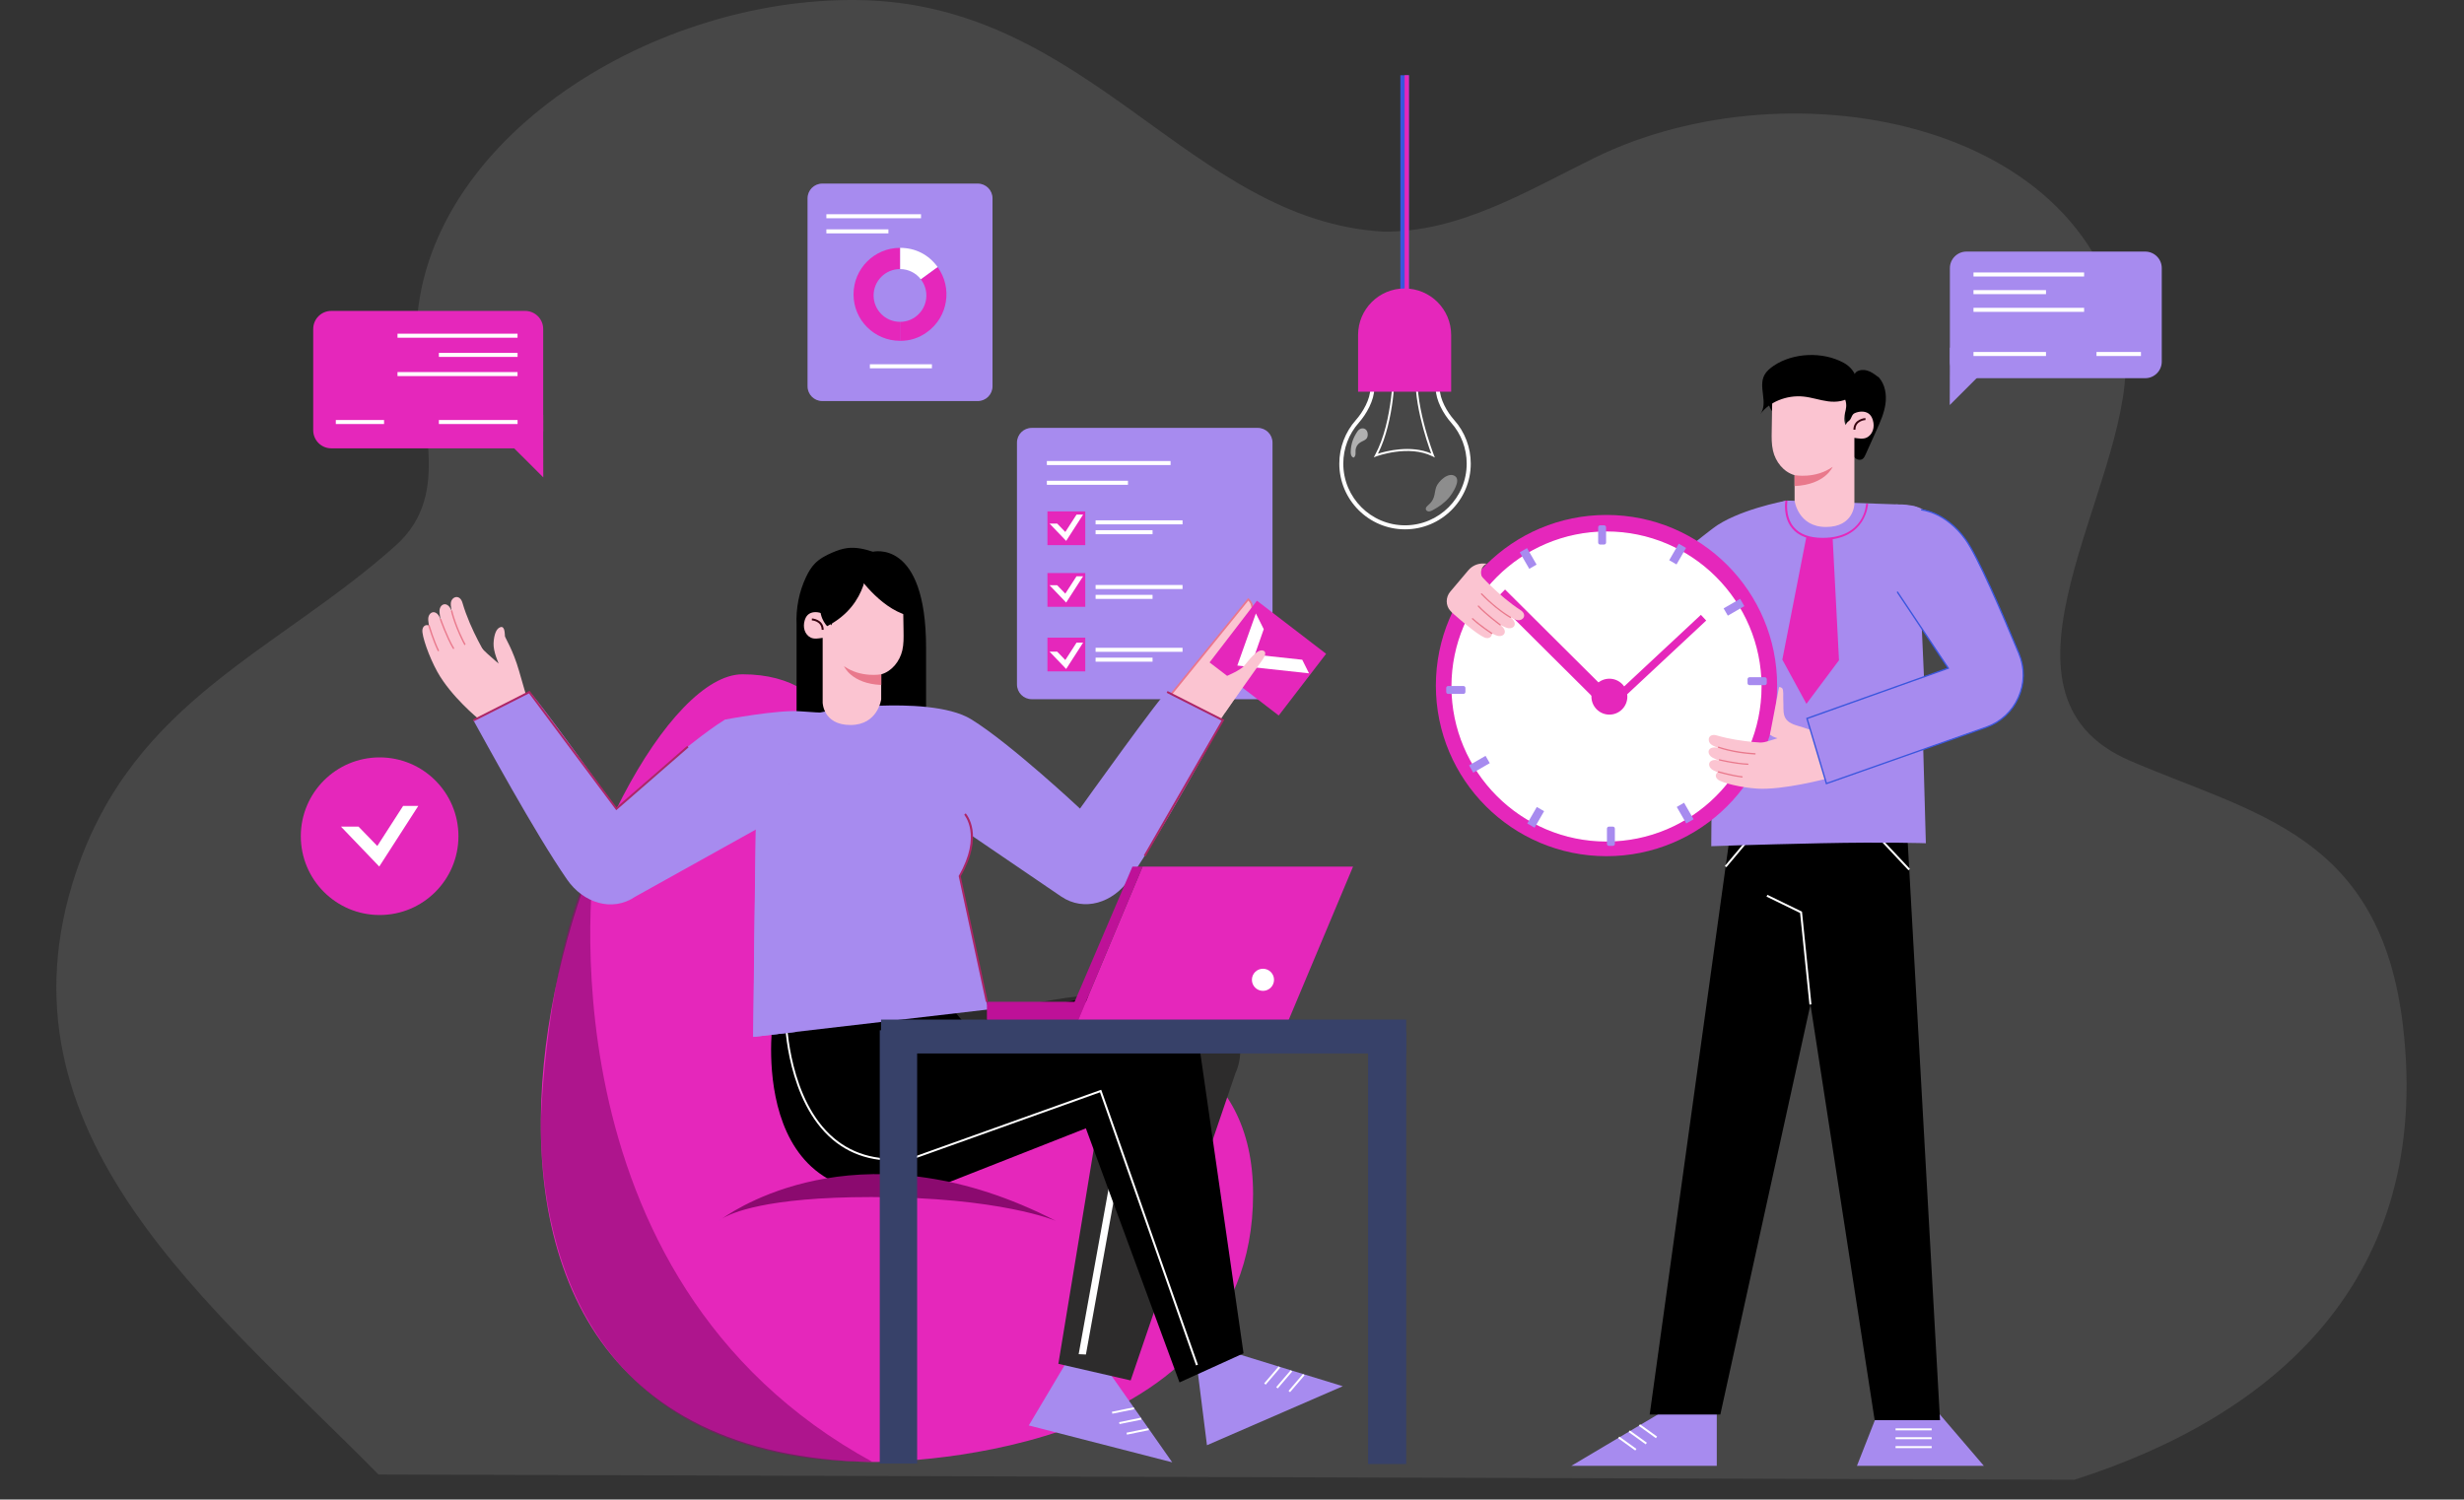 <svg width="557" height="339" viewBox="0 0 557 339" fill="none" xmlns="http://www.w3.org/2000/svg">
<rect x="0" y="0" width="557" height="339" fill="#333333" stroke="none"/>
<g clip-path="url(#clip0_1600_3698)">
<path opacity="0.2" d="M85.562 333.34C48.242 295.41 -2.768 256.24 17.232 197.07C30.392 158.15 62.642 147.31 89.462 123.31C102.692 111.47 94.372 94.23 94.122 77.12C93.562 33.3 145.942 -0.7 194.102 0.01C246.262 0.78 268.842 49.73 312.602 52.36C329.782 52.61 345.172 43.19 360.372 35.72C405.412 13.56 476.892 27.69 480.502 81.27C481.432 110.21 446.152 156.76 481.502 171.98C509.672 184.11 538.132 188.58 543.212 231.96C549.862 288.74 514.722 319.9 468.952 334.52L85.562 333.34Z" fill="#999999"/>
<g clip-path="url(#clip1_1600_3698)">
<path d="M284.317 96.73H233.232C231.384 96.73 229.891 98.223 229.891 100.071V154.727C229.891 156.574 231.384 158.068 233.232 158.068H284.317C286.165 158.068 287.658 156.574 287.658 154.727V100.071C287.658 98.223 286.165 96.73 284.317 96.73Z" fill="#A78BEF"/>
<path d="M254.982 108.687H236.648V109.597H254.982V108.687Z" fill="white"/>
<path d="M264.613 104.226H236.648V105.135H264.613V104.226Z" fill="white"/>
<path d="M184.531 236.562C184.531 236.581 184.541 236.562 184.56 236.524C184.541 236.543 184.531 236.553 184.531 236.562Z" fill="#6174FF"/>
<path d="M184.561 236.524C184.542 236.562 184.532 236.581 184.532 236.562C184.532 236.553 184.542 236.543 184.561 236.524C185.595 234.408 213.1 152.438 167.836 152.438C135.017 152.438 71.075 328.221 197.256 330.509C197.256 330.509 283.265 331.495 283.265 269.955C283.275 209.009 186.437 235.069 184.561 236.524Z" fill="#E527BB"/>
<g opacity="0.61">
<path d="M134.38 194.094C123.313 216.295 122.25 253.824 122.25 253.824C122.25 283.914 134.246 330.509 197.26 330.509C120.689 288.739 134.38 194.094 134.38 194.094Z" fill="#8B0A6F"/>
</g>
<path d="M180.079 172.256V171.346C179.456 171.643 178.853 171.959 178.25 172.275C178.863 172.266 179.466 172.266 180.079 172.256Z" fill="#0D0062"/>
<path d="M201.502 127.183C201.473 127.145 201.435 127.116 201.406 127.087C201.406 127.154 201.425 127.193 201.502 127.183Z" fill="#0D0062"/>
<path d="M201.419 126.523C201.505 126.657 201.4 126.934 201.409 127.087C201.438 127.126 201.476 127.154 201.505 127.183C201.428 127.193 201.409 127.154 201.409 127.087C200.423 125.986 198.901 125.259 197.503 124.79C195.569 124.139 193.52 123.641 191.491 123.909C190.342 124.062 189.231 124.455 188.159 124.914C186.714 125.527 185.297 126.283 184.196 127.403C183.344 128.284 182.721 129.366 182.195 130.477C180.625 133.808 179.907 137.523 180.069 141.199V171.337C182.157 170.332 184.349 169.537 186.627 169.729C187.681 169.815 188.724 170.121 189.777 170.006C191.462 169.824 192.831 168.628 194.028 167.421C196.182 165.248 198.145 162.883 199.897 160.375C203.266 155.512 205.832 149.988 206.617 144.119C207.402 138.25 206.292 132.027 202.912 127.164C202.548 126.685 201.907 126.159 201.419 126.523Z" fill="black"/>
<path d="M197.274 124.742L192.133 168.178L209.346 171.337C209.346 171.337 209.346 171.337 209.346 146.484C209.346 121.631 197.274 124.742 197.274 124.742Z" fill="black"/>
<path d="M241.897 306.555L232.562 322.247L264.988 330.585L250.781 310.318L241.897 306.555Z" fill="#A78BEF"/>
<path d="M257.928 320.492L252.984 321.501L253.074 321.942L258.018 320.933L257.928 320.492Z" fill="white"/>
<path d="M259.6 322.877L254.656 323.887L254.746 324.328L259.69 323.318L259.6 322.877Z" fill="white"/>
<path d="M266.208 225.581C246.4 222.039 224.601 229.191 224.601 229.191L211.208 201.446L191.984 202.959C191.984 202.959 167.839 245.025 213.821 251.248L248.574 251.717L239.249 308.317L255.591 312.07L279.276 242.622C279.286 242.622 286.007 229.124 266.208 225.581Z" fill="#2D2C2C"/>
<path d="M198.097 221.024C195.703 214.524 196.862 207.219 198.25 202.241C199.762 196.822 201.869 192.897 201.888 192.859L201.486 192.638C201.467 192.677 199.341 196.64 197.809 202.097C196.402 207.152 195.234 214.553 197.666 221.168C199.82 227.017 204.406 231.326 211.347 234.006L255.481 241.742L243.84 306.134L245.477 306.211L257.195 241.368L211.461 233.566C204.702 230.971 200.203 226.749 198.097 221.024Z" fill="white"/>
<path d="M256.303 318.143L251.359 319.153L251.449 319.594L256.393 318.584L256.303 318.143Z" fill="white"/>
<path d="M270.562 308.604L272.841 326.718L303.544 313.381L279.887 306.105L270.562 308.604Z" fill="#A78BEF"/>
<path d="M289.054 308.903L285.773 312.736L286.115 313.029L289.396 309.196L289.054 308.903Z" fill="white"/>
<path d="M291.773 309.76L288.492 313.593L288.834 313.886L292.115 310.053L291.773 309.76Z" fill="white"/>
<path d="M294.562 310.603L291.281 314.436L291.623 314.729L294.904 310.896L294.562 310.603Z" fill="white"/>
<path d="M251.89 224.212C232.216 228.434 218.248 231.593 218.248 231.593L203.246 219.186L174.63 231.373C174.63 231.373 168.206 279.443 213.126 267.801L245.466 255.078L266.633 312.52L281.109 305.943L270.195 230.11C270.195 230.11 271.564 220 251.89 224.212Z" fill="black"/>
<path d="M174.516 232.522L220.737 234.523L214.658 227.353L174.516 232.522Z" fill="black"/>
<path d="M248.914 246.366L206.34 261.598C199.17 262.67 193.167 261.224 188.514 257.289C178.376 248.74 177.887 231.115 177.887 230.933L177.438 230.943C177.438 231.125 177.926 248.951 188.227 257.634C192.985 261.655 199.112 263.139 206.465 262.028L248.656 246.94L270.369 308.671L270.8 308.518L249.01 246.567L248.914 246.366Z" fill="white"/>
<path d="M163.141 275.546C165.199 274.244 173.069 270.616 196.974 270.616C226.126 270.616 238.696 276.006 238.696 276.006C196.323 254.197 167.65 272.358 163.141 275.546Z" fill="#8B0A6F"/>
<path d="M163.138 275.546C162.688 275.834 162.516 276.006 162.516 276.006C162.516 276.006 162.726 275.843 163.138 275.546Z" fill="#3952D1"/>
<path d="M279.3 143.411C279.3 143.411 280.918 141.257 282.392 139.102C283.866 136.948 282.028 135.493 282.028 135.493L264.633 156.957L275.968 162.567L283.79 150.935C284.623 149.586 283.656 147.623 282.516 146.522L279.3 143.411Z" fill="#FBC4D1"/>
<path d="M279.711 143.392C280.094 142.875 281.454 141.036 282.698 139.217C284.268 136.929 282.315 135.35 282.296 135.331L282.143 135.206L264.633 156.756L264.949 157.015L282.191 135.78C282.574 136.173 283.474 137.351 282.363 138.978C280.908 141.103 279.29 143.257 279.281 143.277L279.175 143.42L282.526 146.666C283.684 147.786 284.517 149.624 283.771 150.821L284.115 151.031C284.967 149.653 284.077 147.594 282.813 146.359L279.711 143.392Z" fill="#EA758D"/>
<path d="M284.138 135.8L273.43 149.75L289.065 161.753L299.774 147.803L284.138 135.8Z" fill="#E527BB"/>
<path d="M283.667 147.987L294.38 149.145L295.911 152.218L279.703 150.457L283.896 138.681L285.677 142.233L283.667 147.987Z" fill="white"/>
<path d="M285.763 147.192C284.384 146.235 282.029 149.662 281.177 150.6C280.325 151.539 277.405 152.783 277.405 152.783L276.945 161.064L285.236 149.375C285.236 149.375 286.548 147.738 285.763 147.192Z" fill="#FBC4D1"/>
<path d="M180.95 160.806C175.942 160.394 163.889 162.673 163.889 162.673C154.89 168.254 139.342 182.835 139.342 182.835C139.342 182.835 120.425 156.364 119.649 156.459L107.031 162.864C109.329 166.971 120.856 188.263 128.208 198.861C131.827 204.079 138.347 206.281 143.603 202.71L174.123 185.717L185.42 161.084C185.411 161.074 184.109 161.064 180.95 160.806Z" fill="#A78BEF"/>
<path d="M244.136 182.797C244.136 182.797 228.588 168.216 219.589 162.634C214.477 159.466 204.645 159.341 199.025 159.533C188.886 159.887 178.824 161.916 173.425 165.248L172.86 176.555L170.993 178.058L170.543 208.521L170.266 234.399L223.438 228.205L216.928 198.057C216.928 198.057 218.967 194.314 219.446 191.643C219.618 190.666 219.656 189.738 219.599 188.857L239.866 202.662C245.113 206.233 251.642 204.031 255.261 198.813C262.604 188.215 274.14 166.923 276.438 162.816L263.819 156.412C263.054 156.325 244.136 182.797 244.136 182.797Z" fill="#A78BEF"/>
<path d="M195.168 165.124C185.192 165.124 181.822 161.964 181.822 161.964L175.839 163.573L174.125 165.621L174.623 171.883L179.668 179.139L182.713 183.85L188.754 186.731L198.059 184.903L206.369 180.087L213.846 174.104L215.56 170.504L216.833 162.912L209.299 160.806C209.289 160.806 205.134 165.124 195.168 165.124Z" fill="#A78BEF"/>
<path d="M101.93 136.23C101.7 137.638 103.165 142.635 105.089 146.235C107.014 149.834 110.269 148.733 110.269 148.733C110.269 148.733 106.353 142.52 104.544 136.278C103.96 134.287 102.15 134.823 101.93 136.23Z" fill="#FBC4D1"/>
<path d="M99.378 137.81C99.139 139.217 100.537 144.224 102.413 147.853C104.29 151.481 107.564 150.409 107.564 150.409C107.564 150.409 102.815 139.792 101.992 137.887C101.169 135.981 99.627 136.403 99.378 137.81Z" fill="#FBC4D1"/>
<path d="M96.831 139.61C96.592 141.017 97.99 146.024 99.866 149.653C101.743 153.281 105.017 152.209 105.017 152.209C105.017 152.209 100.268 141.592 99.445 139.686C98.631 137.781 97.08 138.202 96.831 139.61Z" fill="#FBC4D1"/>
<path d="M102.265 138.126C102.246 138.04 102.16 137.982 102.073 138.001C101.987 138.021 101.93 138.107 101.949 138.193C101.959 138.231 102.772 141.936 105.472 146.761C105.482 146.781 105.501 146.8 105.52 146.809C105.568 146.848 105.635 146.848 105.692 146.819C105.769 146.771 105.798 146.675 105.75 146.599C103.069 141.821 102.275 138.155 102.265 138.126Z" fill="#E9798C"/>
<path d="M99.751 139.974C99.723 139.887 99.627 139.849 99.55 139.878C99.464 139.907 99.426 140.002 99.455 140.079C99.464 140.117 100.881 144.138 102.375 146.646C102.384 146.666 102.403 146.685 102.413 146.694C102.461 146.733 102.537 146.733 102.585 146.704C102.662 146.656 102.691 146.56 102.643 146.484C101.168 144.004 99.761 140.021 99.751 139.974Z" fill="#E9798C"/>
<path d="M114.147 143.841C114.089 143.458 114.185 141.496 113.17 141.764C112.156 142.032 111.667 143.525 111.572 145.411C111.476 147.297 112.73 150.007 112.73 150.007C112.73 150.007 107.943 146.11 107.216 144.425L100.916 148.446C99.662 145.928 98.408 143.411 98.006 142.587C97.125 140.768 95.651 141.084 95.488 142.386C95.325 143.688 96.943 148.427 98.896 151.931C101.988 157.474 108.135 162.491 108.135 162.491L118.876 156.948C118.876 156.948 118.675 156.392 117.335 151.673C115.985 146.962 114.204 144.224 114.147 143.841Z" fill="#FBC4D1"/>
<path d="M97.127 141.391C97.099 141.304 97.012 141.256 96.926 141.285C96.84 141.314 96.792 141.4 96.821 141.486C96.83 141.515 97.807 144.827 98.946 147.135C98.956 147.154 98.975 147.183 98.994 147.192C99.042 147.23 99.109 147.23 99.157 147.211C99.233 147.173 99.272 147.077 99.233 147.001C98.113 144.713 97.137 141.419 97.127 141.391Z" fill="#E9798C"/>
<path d="M268.385 226.472H223.102V230.943H268.385V226.472Z" fill="#BE1198"/>
<path d="M243.586 230.943H291.157L305.863 195.913H258.291L243.586 230.943Z" fill="#E527BB"/>
<path d="M241.008 230.943H243.593L258.298 195.913H255.991L241.008 230.943Z" fill="#BE1198"/>
<path d="M317.877 230.493H199.164V238.152H317.877V230.493Z" fill="#374169"/>
<path d="M207.325 232.91H198.875V330.858H207.325V232.91Z" fill="#374169"/>
<path d="M317.882 233.312H309.266V330.963H317.882V233.312Z" fill="#374169"/>
<path d="M204.099 133.033C201.83 132.104 199.389 131.376 196.948 131.242C195.713 131.175 194.459 131.204 193.262 131.51C191.653 131.913 190.179 132.803 189.069 134.038C188.59 134.564 188.178 135.158 187.968 135.838C187.24 138.135 188.906 139.179 187.91 141.381C187.46 140.29 187.096 140.759 186.646 139.667C186.551 139.428 186.445 139.179 186.263 138.988C186.072 138.786 185.804 138.672 185.545 138.585C184.559 138.26 183.363 138.289 182.606 139.007C182.243 139.351 182.022 139.83 181.888 140.309C181.687 141.027 181.659 141.793 181.888 142.501C182.118 143.21 182.616 143.832 183.286 144.148C184.109 144.531 185.076 144.32 185.967 144.196V158.834C185.967 158.834 186.062 163.898 192.257 163.898C198.451 163.898 199.197 158.087 199.197 158.087V152.448C201.629 151.749 203.41 149.48 203.975 147.02C204.3 145.613 204.272 144.157 204.252 142.712C204.205 139.485 204.157 136.259 204.099 133.033Z" fill="#FBC4D1"/>
<path d="M190.797 150.6C190.797 150.6 192.396 154.554 199.222 154.851V152.429C199.212 152.438 194.617 153.31 190.797 150.6Z" fill="#E9798C"/>
<path d="M183.535 139.801L183.516 140.251C183.602 140.261 185.727 140.395 185.746 142.386H186.196C186.187 139.964 183.563 139.801 183.535 139.801Z" fill="#37020F"/>
<path d="M185.808 135.445C184.468 139.083 186.976 141.553 186.976 141.553C196.598 136.623 196.042 127.097 196.042 127.097C196.042 127.097 187.158 131.798 185.808 135.445Z" fill="black"/>
<path d="M193.641 129.701C193.641 129.701 198.657 137.35 205.158 139.131C211.658 140.902 205.818 125.68 193.641 129.701Z" fill="black"/>
<path d="M418.358 84.111C417.171 83.374 415.648 83.221 414.337 83.709C413.035 84.198 411.972 85.318 411.57 86.648C411.417 87.146 411.302 87.816 411.484 88.314C411.809 89.204 411.857 88.86 412.604 88.802C413.801 88.707 414.835 88.889 415.687 89.836C416.606 90.87 416.931 92.297 417.065 93.675C417.199 95.054 417.171 96.452 417.534 97.792C417.62 98.127 418.023 98.52 418.233 98.242C418.07 97.16 418.406 96.002 419.143 95.188C419.526 94.757 419.995 94.422 420.378 94.001C421.909 92.326 421.747 89.674 420.923 87.548C420.397 86.198 419.593 84.877 418.358 84.111Z" fill="black"/>
<path d="M420.228 83.776C418.4 84.322 419.319 86.562 419.52 87.979C419.721 89.386 419.922 90.794 419.951 92.22C419.979 93.656 419.826 95.083 419.491 96.481C419.06 98.29 418.333 100.109 418.62 101.947C418.716 102.55 418.926 103.163 419.386 103.565C419.845 103.967 420.583 104.101 421.071 103.737C421.368 103.517 421.53 103.173 421.684 102.837C422.526 100.971 423.359 99.104 424.201 97.246C425.063 95.332 425.934 93.379 426.221 91.301C426.509 89.224 426.145 86.955 424.766 85.366C423.445 84.37 422.038 83.231 420.228 83.776Z" fill="black"/>
<path d="M401.374 86.093C400.809 86.639 400.397 87.319 400.043 88.017C399.794 88.515 399.564 89.032 399.507 89.588C399.44 90.219 399.612 90.861 399.823 91.464C400.005 91.971 400.225 92.46 400.55 92.891C400.617 92.977 400.704 93.072 400.809 93.091C401.106 93.149 401.211 92.728 401.211 92.421C401.211 91.206 401.661 89.903 402.456 88.975C402.973 88.372 403.853 88.142 404.332 87.558C404.782 87.003 404.82 85.93 404.227 85.413C403.413 84.676 402.025 85.471 401.374 86.093Z" fill="black"/>
<path d="M424.369 319.681L419.773 331.38H448.466L438.442 319.681H424.369Z" fill="#A78BEF"/>
<path d="M436.666 322.907H428.5V323.357H436.666V322.907Z" fill="white"/>
<path d="M436.666 324.908H428.5V325.358H436.666V324.908Z" fill="white"/>
<path d="M436.666 326.919H428.5V327.369H436.666V326.919Z" fill="white"/>
<path d="M355.203 331.38H388.089V319.69H374.896L355.203 331.38Z" fill="#A78BEF"/>
<path d="M391.696 184.309L372.922 319.777H388.891L409.263 227.084L423.777 321.05H438.549L430.91 184.309H391.696Z" fill="black"/>
<path d="M399.529 202.289L399.328 202.691L406.92 206.396L409.036 227.113L409.486 227.065L407.351 206.099L399.529 202.289Z" fill="white"/>
<path d="M421.867 185.907L421.539 186.215L431.426 196.748L431.754 196.44L421.867 185.907Z" fill="white"/>
<path d="M398.783 185.194L389.914 195.762L390.259 196.051L399.128 185.484L398.783 185.194Z" fill="white"/>
<path d="M370.732 321.981L370.469 322.346L374.329 325.128L374.592 324.762L370.732 321.981Z" fill="white"/>
<path d="M368.427 323.373L368.164 323.738L372.024 326.519L372.287 326.154L368.427 323.373Z" fill="white"/>
<path d="M366.06 324.767L365.797 325.132L369.657 327.914L369.92 327.549L366.06 324.767Z" fill="white"/>
<path d="M400.104 115.149C396.447 115.637 392.618 117.198 389.305 119.534C381.934 124.742 375.653 132.564 371.489 137.733C369.134 140.663 367.276 142.98 366.539 143.095L366.587 143.391C367.429 143.248 369.143 141.132 371.718 137.915C375.864 132.755 382.135 124.962 389.468 119.773C392.742 117.466 396.524 115.924 400.133 115.436H400.171L400.133 115.13L400.104 115.149Z" fill="#00898F"/>
<path d="M428.59 114.02C428.255 121.056 421.736 127.107 414.019 126.743C407.059 126.417 404.79 119.285 403.996 113.167C403.105 113.282 392.584 115.35 387.242 119.419C375.217 128.572 349.77 150.878 347.664 151.232C347.387 151.28 354.385 162.941 359.191 158.776C367.903 151.232 388.333 143.401 388.333 143.401C386.888 165.803 386.84 191.298 386.84 191.298C386.84 191.298 396.969 190.934 411.693 190.628C426.427 190.322 435.349 190.628 435.349 190.628L433.243 114.556C433.234 114.565 431.271 114.192 428.59 114.02Z" fill="#A78BEF"/>
<path d="M434.172 138.624L432.908 139.83L430.477 166.837L432.296 163.621C434.373 163.037 435.35 162.577 435.35 162.577L434.354 140.261L434.172 138.624Z" fill="#A78BEF"/>
<path d="M401.734 170.887L405.114 168.235L401.734 165.813V170.887Z" fill="#FF993B"/>
<path d="M429.226 114.039L413.295 121.171L403.999 113.177C403.195 113.053 395.383 116.336 395.383 116.336L403.875 124.522L407.283 127.308L409.265 130.467L421.663 130.218L425.999 127.557L427.924 124.148L431.275 120.242L436.052 116.518C434.625 113.857 429.226 114.039 429.226 114.039Z" fill="#A78BEF"/>
<path d="M403.328 118.136L410.489 124.886L426.247 120.721L429.225 114.039L403.998 113.167L403.328 118.136Z" fill="#A78BEF"/>
<path d="M422.641 93.685C421.875 92.948 420.65 92.919 419.635 93.254C419.367 93.34 419.099 93.455 418.898 93.666C418.716 93.857 418.61 94.116 418.505 94.355C418.046 95.466 417.672 94.997 417.213 96.107C416.198 93.857 417.902 92.795 417.155 90.449C416.935 89.76 416.514 89.147 416.025 88.611C414.896 87.357 413.383 86.447 411.746 86.036C410.521 85.729 409.238 85.691 407.984 85.758C405.485 85.902 402.986 86.639 400.669 87.587C400.612 90.88 400.564 94.173 400.507 97.476C400.478 98.951 400.459 100.444 400.794 101.88C401.368 104.398 403.187 106.715 405.676 107.423V113.187C405.676 113.187 406.442 119.132 412.77 119.132C419.099 119.132 419.194 113.952 419.194 113.952V98.989C420.113 99.113 421.1 99.324 421.942 98.941C422.631 98.625 423.139 97.984 423.378 97.256C423.617 96.538 423.589 95.743 423.378 95.016C423.234 94.518 423.005 94.039 422.641 93.685Z" fill="#FBC4D1"/>
<path d="M405.672 107.414V109.884C412.642 109.577 414.279 105.537 414.279 105.537C410.363 108.313 405.672 107.414 405.672 107.414Z" fill="#E9798C"/>
<path d="M418.977 97.141H419.427C419.436 95.102 421.619 94.958 421.705 94.958L421.686 94.508C421.667 94.499 418.996 94.671 418.977 97.141Z" fill="#37020F"/>
<path d="M412.015 121.592C409.037 121.592 406.845 120.778 405.495 119.161C403.456 116.719 404.059 113.244 404.059 113.215L403.609 113.139C403.58 113.292 402.967 116.853 405.141 119.457C406.577 121.181 408.884 122.052 412.005 122.052C421.856 122.052 422.297 113.952 422.297 113.876L421.847 113.857C421.847 114.163 421.425 121.592 412.015 121.592Z" fill="#E527BB"/>
<path d="M408.354 121.295L402.906 149.116L408.354 159.111L415.716 149.26L414.28 121.669C414.28 121.659 410.814 122.033 408.354 121.295Z" fill="#E527BB"/>
<path d="M363.158 193.557C384.461 193.557 401.731 176.288 401.731 154.985C401.731 133.682 384.461 116.413 363.158 116.413C341.855 116.413 324.586 133.682 324.586 154.985C324.586 176.288 341.855 193.557 363.158 193.557Z" fill="#E527BB"/>
<path d="M363.16 190.082C382.427 190.082 398.046 174.463 398.046 155.196C398.046 135.929 382.427 120.309 363.16 120.309C343.893 120.309 328.273 135.929 328.273 155.196C328.273 174.463 343.893 190.082 363.16 190.082Z" fill="white"/>
<path d="M363.159 120.146C343.839 120.146 328.109 135.866 328.109 155.196C328.109 174.525 343.829 190.245 363.159 190.245C382.478 190.245 398.208 174.525 398.208 155.196C398.208 135.866 382.478 120.146 363.159 120.146ZM363.159 189.919C344.011 189.919 328.435 174.343 328.435 155.196C328.435 136.048 344.011 120.472 363.159 120.472C382.306 120.472 397.882 136.048 397.882 155.196C397.882 174.343 382.306 189.919 363.159 189.919Z" fill="white"/>
<path d="M345.197 123.907L343.547 124.859L345.701 128.59L347.351 127.637L345.197 123.907Z" fill="#A78BEF"/>
<path d="M332.054 137.094L331.102 138.744L334.832 140.898L335.785 139.249L332.054 137.094Z" fill="#A9D4CF"/>
<path d="M335.817 170.872L332.086 173.026L333.039 174.676L336.769 172.521L335.817 170.872Z" fill="#A78BEF"/>
<path d="M347.404 182.43L345.25 186.161L346.9 187.114L349.054 183.382L347.404 182.43Z" fill="#A78BEF"/>
<path d="M380.689 181.473L379.039 182.425L381.193 186.156L382.843 185.204L380.689 181.473Z" fill="#A78BEF"/>
<path d="M391.57 169.189L390.617 170.838L394.348 172.992L395.301 171.343L391.57 169.189Z" fill="#A9D4CF"/>
<path d="M362.614 118.758H361.723C361.474 118.758 361.273 118.959 361.273 119.208V122.655C361.273 122.904 361.474 123.105 361.723 123.105H362.614C362.863 123.105 363.064 122.904 363.064 122.655V119.208C363.064 118.959 362.863 118.758 362.614 118.758Z" fill="#A78BEF"/>
<path d="M330.818 155.081H327.372C327.123 155.081 326.922 155.282 326.922 155.531V156.421C326.922 156.67 327.123 156.871 327.372 156.871H330.818C331.067 156.871 331.268 156.67 331.268 156.421V155.531C331.268 155.282 331.067 155.081 330.818 155.081Z" fill="#A78BEF"/>
<path d="M364.598 186.875H363.708C363.459 186.875 363.258 187.076 363.258 187.325V190.771C363.258 191.02 363.459 191.221 363.708 191.221H364.598C364.847 191.221 365.048 191.02 365.048 190.771V187.325C365.048 187.066 364.847 186.875 364.598 186.875Z" fill="#A78BEF"/>
<path d="M398.936 153.099H395.489C395.24 153.099 395.039 153.3 395.039 153.549V154.439C395.039 154.688 395.24 154.889 395.489 154.889H398.936C399.184 154.889 399.386 154.688 399.386 154.439V153.549C399.386 153.3 399.184 153.099 398.936 153.099Z" fill="#A78BEF"/>
<path d="M393.364 135.376L389.633 137.531L390.585 139.18L394.316 137.026L393.364 135.376Z" fill="#A78BEF"/>
<path d="M379.49 122.915L377.336 126.646L378.986 127.599L381.14 123.868L379.49 122.915Z" fill="#A78BEF"/>
<path d="M340.227 133.268L337.938 135.569L363.11 160.613L365.399 158.313L340.227 133.268Z" fill="#E527BB"/>
<path d="M384.494 138.996L362.562 159.458L363.764 160.746L385.696 140.284L384.494 138.996Z" fill="#E527BB"/>
<path d="M366.681 160.363C368.266 158.778 368.266 156.208 366.681 154.623C365.096 153.038 362.526 153.038 360.941 154.623C359.355 156.208 359.355 158.778 360.941 160.363C362.526 161.949 365.096 161.949 366.681 160.363Z" fill="#E527BB"/>
<path d="M386.755 168.245C387.722 169.106 392.26 170.447 395.965 170.734C399.67 171.031 400.417 167.977 400.417 167.977C400.417 167.977 393.735 167.929 388.067 166.253C386.267 165.727 385.789 167.383 386.755 168.245Z" fill="#FBC4D1"/>
<path d="M386.718 170.983C387.675 171.863 392.203 173.242 395.899 173.587C399.594 173.922 400.389 170.887 400.389 170.887C400.389 170.887 389.925 169.317 388.058 169.02C386.201 168.704 385.76 170.102 386.718 170.983Z" fill="#FBC4D1"/>
<path d="M386.843 173.816C387.8 174.697 392.328 176.076 396.024 176.421C399.719 176.756 400.514 173.721 400.514 173.721C400.514 173.721 390.05 172.151 388.183 171.854C386.326 171.548 385.885 172.945 386.843 173.816Z" fill="#FBC4D1"/>
<path d="M406.15 164.003C402.512 162.922 403.297 160.911 403.115 158.192C403.067 157.484 403.249 155.942 402.857 155.579C402.656 155.387 402.407 155.32 402.167 155.339L400.1 166.1C400.846 166.655 401.823 166.885 401.823 166.885C401.823 166.885 397.275 168.484 395.629 168.206L395.619 175.023C393.072 174.755 390.526 174.477 389.703 174.381C387.874 174.161 387.395 175.454 388.314 176.219C389.233 176.985 393.656 178.067 397.294 178.287C403.058 178.632 412.718 176.076 412.718 176.076L409.434 165.085C409.443 165.085 408.419 164.674 406.15 164.003Z" fill="#FBC4D1"/>
<path d="M396.743 170.274C391.765 169.987 388.567 168.8 388.529 168.79C388.453 168.762 388.366 168.8 388.338 168.876C388.309 168.953 388.347 169.039 388.424 169.068C388.443 169.078 389.745 169.556 391.966 169.987C393.259 170.236 394.867 170.466 396.724 170.571C396.801 170.571 396.877 170.514 396.877 170.437C396.887 170.351 396.82 170.284 396.743 170.274Z" fill="#E9798C"/>
<path d="M395.12 172.62C392.497 172.534 388.754 171.653 388.716 171.643C388.639 171.624 388.562 171.672 388.543 171.749C388.524 171.825 388.572 171.902 388.649 171.921C388.668 171.921 389.395 172.093 390.429 172.294C391.77 172.553 393.617 172.85 395.101 172.907C395.178 172.907 395.245 172.85 395.254 172.763C395.264 172.687 395.197 172.62 395.12 172.62Z" fill="#E9798C"/>
<path d="M393.83 175.482C391.532 175.224 388.545 174.362 388.507 174.353C388.431 174.333 388.344 174.372 388.325 174.448C388.306 174.525 388.344 174.611 388.421 174.63C388.44 174.64 390.192 175.138 392.04 175.501C392.624 175.616 393.227 175.712 393.782 175.779C393.859 175.789 393.935 175.731 393.945 175.655C393.964 175.559 393.907 175.492 393.83 175.482Z" fill="#E9798C"/>
<path d="M444.336 121.975C439.712 115.551 434.265 115.188 434.265 115.188L428.894 133.78L440.42 151.05L408.492 162.424L412.886 177.129L448.998 164.396C455.777 162.012 459.156 154.401 456.399 147.757C452.416 138.126 447.036 125.738 444.336 121.975Z" fill="#A78BEF"/>
<path d="M444.458 121.889C439.853 115.484 434.329 115.092 434.272 115.092L434.253 115.398C434.31 115.398 439.691 115.781 444.209 122.071C446.9 125.814 452.251 138.145 456.263 147.824C457.584 151.003 457.536 154.487 456.129 157.628C454.731 160.768 452.175 163.123 448.948 164.262L412.98 176.938L408.672 162.52L440.648 151.127L429.006 133.693L428.748 133.866L440.169 150.974L408.289 162.328L412.77 177.33L449.035 164.549C452.347 163.381 454.961 160.969 456.397 157.752C457.833 154.535 457.881 150.964 456.531 147.709C452.529 138.002 447.168 125.652 444.458 121.889Z" fill="#3A56DD"/>
<path d="M343.708 137.915C338.739 134.708 334.354 129.672 334.354 129.672C334.354 129.672 332.535 132.229 335.168 134.842C337.801 137.456 341.774 140.031 343.066 140.203C344.349 140.385 345.297 138.94 343.708 137.915Z" fill="#FBC4D1"/>
<path d="M341.64 139.725C340.194 138.509 332.181 131.597 332.181 131.597C332.181 131.597 330.391 134.172 333.062 136.757C335.733 139.342 339.735 141.869 341.018 142.022C342.31 142.185 343.085 140.941 341.64 139.725Z" fill="#FBC4D1"/>
<path d="M339.398 141.486C337.952 140.271 329.939 133.358 329.939 133.358C329.939 133.358 328.149 135.934 330.82 138.519C333.491 141.103 337.492 143.631 338.775 143.784C340.068 143.937 340.843 142.693 339.398 141.486Z" fill="#FBC4D1"/>
<path d="M336.085 127.423L335.357 127.394C334.046 127.346 332.782 127.911 331.93 128.916L327.842 133.751C326.779 135.005 326.76 136.862 327.852 138.078C328.062 138.317 328.311 138.566 328.608 138.825C331.317 141.228 334.802 144.052 335.98 144.244C337.157 144.435 337.827 143.229 336.477 141.994C335.874 141.438 334.017 139.696 332.169 137.954L337.33 133.483C332.476 129.06 336.085 127.423 336.085 127.423Z" fill="#FBC4D1"/>
<path d="M335.019 134.162C334.962 134.105 334.866 134.105 334.809 134.162C334.751 134.22 334.751 134.316 334.809 134.373C335.948 135.551 337.03 136.518 337.978 137.293C339.95 138.901 341.338 139.677 341.357 139.686C341.424 139.725 341.52 139.696 341.558 139.629C341.596 139.562 341.568 139.466 341.501 139.428C341.462 139.409 338.475 137.753 335.019 134.162Z" fill="#E9798C"/>
<path d="M334.306 136.92C334.248 136.862 334.162 136.853 334.095 136.91C334.038 136.968 334.028 137.054 334.085 137.121C334.918 138.03 336.048 139.007 337.015 139.801C338.126 140.711 339.025 141.362 339.045 141.381C339.112 141.429 339.198 141.41 339.246 141.352C339.294 141.285 339.274 141.199 339.217 141.151C339.188 141.113 336.086 138.854 334.306 136.92Z" fill="#E9798C"/>
<path d="M332.976 139.763C332.918 139.706 332.823 139.715 332.765 139.773C332.708 139.83 332.717 139.926 332.775 139.983C333.091 140.28 333.435 140.567 333.79 140.864C335.36 142.147 337.121 143.296 337.14 143.315C337.207 143.363 337.293 143.344 337.341 143.277C337.389 143.21 337.37 143.124 337.303 143.076C337.274 143.047 334.67 141.343 332.976 139.763Z" fill="#E9798C"/>
<path d="M416.784 82.024C412.045 79.43 405.353 79.707 400.939 82.694C400.097 83.269 399.312 83.939 398.862 84.772C397.378 87.519 399.81 91.081 397.914 93.637C399.905 90.889 403.878 89.262 407.67 89.645C409.556 89.836 411.346 90.478 413.232 90.727C415.118 90.976 417.272 90.727 418.488 89.482C420.891 87.022 419.646 83.594 416.784 82.024Z" fill="black"/>
<path d="M118.702 70.287H74.883C72.633 70.287 70.805 72.116 70.805 74.365V97.275C70.805 99.525 72.633 101.354 74.883 101.354H115.801H118.711C120.961 101.354 122.79 99.525 122.79 97.275V74.356C122.78 72.106 120.952 70.287 118.702 70.287Z" fill="#E527BB"/>
<path d="M114.375 99.496L122.809 107.921L122.781 93.79L114.375 99.496Z" fill="#E527BB"/>
<path d="M116.999 79.775H99.211V80.684H116.999V79.775Z" fill="white"/>
<path d="M116.991 75.438H89.859V76.347H116.991V75.438Z" fill="white"/>
<path d="M116.991 84.112H89.859V85.021H116.991V84.112Z" fill="white"/>
<path d="M116.999 94.949H99.211V95.859H116.999V94.949Z" fill="white"/>
<path d="M86.819 94.949H75.914V95.859H86.819V94.949Z" fill="white"/>
<path d="M484.925 56.874H444.534C442.457 56.874 440.781 58.559 440.781 60.627V81.747C440.781 83.824 442.466 85.499 444.534 85.499H447.215H484.925C487.003 85.499 488.678 83.815 488.678 81.747V60.627C488.688 58.55 487.003 56.874 484.925 56.874Z" fill="#A78BEF"/>
<path d="M440.75 91.569L448.533 83.796L440.779 78.54L440.75 91.569Z" fill="#A78BEF"/>
<path d="M462.507 65.586H446.117V66.496H462.507V65.586Z" fill="white"/>
<path d="M471.124 61.594H446.117V62.504H471.124V61.594Z" fill="white"/>
<path d="M471.124 69.588H446.117V70.498H471.124V69.588Z" fill="white"/>
<path d="M462.507 79.573H446.117V80.483H462.507V79.573Z" fill="white"/>
<path d="M483.974 79.573H473.922V80.483H483.974V79.573Z" fill="white"/>
<path d="M221.023 41.499H185.888C184.04 41.499 182.547 42.992 182.547 44.84V87.328C182.547 89.176 184.04 90.669 185.888 90.669H221.023C222.871 90.669 224.365 89.176 224.365 87.328V44.84C224.365 42.992 222.871 41.499 221.023 41.499Z" fill="#A78BEF"/>
<path d="M200.83 51.848H186.805V52.758H200.83V51.848Z" fill="white"/>
<path d="M208.202 48.43H186.805V49.34H208.202V48.43Z" fill="white"/>
<path d="M210.666 82.35H196.641V83.259H210.666V82.35Z" fill="white"/>
<path d="M325.467 87.855V78.061C325.467 73.734 321.943 70.21 317.616 70.21C313.289 70.21 309.766 73.734 309.766 78.061V87.855C309.766 90.219 308.119 93.13 306.492 94.968C304.089 97.687 302.758 101.181 302.758 104.81C302.758 113.005 309.421 119.668 317.616 119.668C325.811 119.668 332.474 113.005 332.474 104.81C332.474 101.181 331.153 97.677 328.741 94.968C327.104 93.13 325.467 90.219 325.467 87.855ZM317.607 118.758C309.919 118.758 303.658 112.497 303.658 104.81C303.658 101.401 304.902 98.118 307.162 95.571C308.904 93.609 310.656 90.459 310.656 87.855V78.061C310.656 74.231 313.777 71.11 317.607 71.11C321.436 71.11 324.557 74.231 324.557 78.061V87.855C324.557 90.459 326.309 93.609 328.051 95.571C330.311 98.118 331.555 101.401 331.555 104.81C331.555 112.507 325.304 118.758 317.607 118.758Z" fill="white"/>
<path d="M318.479 17H316.555V65.634H318.479V17Z" fill="#3A56DD"/>
<path d="M318.49 17H317.523V65.634H318.49V17Z" fill="#E527BB"/>
<path d="M320.695 82.8C321.087 80.732 320.925 79.554 320.216 79.21C318.694 78.463 315.362 82.187 314.989 82.608L314.932 82.675V82.762C314.932 82.886 315.018 95.159 310.834 102.857L310.547 103.393L311.121 103.173C311.198 103.144 318.407 100.454 323.835 103.163L324.362 103.431L324.141 102.885C324.094 102.751 319.259 90.353 320.695 82.8ZM311.495 102.56C315.276 95.092 315.382 83.939 315.382 82.838C316.722 81.326 319.115 79.171 320.015 79.612C320.293 79.746 320.705 80.339 320.255 82.714C318.962 89.501 322.619 100.061 323.529 102.522C318.886 100.502 313.247 102.005 311.495 102.56Z" fill="white"/>
<path d="M317.521 65.213C311.71 65.213 307 69.923 307 75.734V88.553H328.043V75.734C328.043 69.923 323.333 65.213 317.521 65.213Z" fill="#E527BB"/>
<g opacity="0.38">
<path d="M328.952 107.663C327.43 106.562 325.085 108.85 324.644 110.152C324.395 110.889 324.367 111.693 324.118 112.43C323.897 113.053 323.524 113.608 323.026 114.039C322.662 114.355 322.174 114.757 322.337 115.207C322.433 115.484 322.749 115.628 323.036 115.618C323.323 115.609 323.601 115.475 323.859 115.341C325.276 114.594 326.607 113.637 327.631 112.402C328.33 111.55 330.293 108.63 328.952 107.663Z" fill="white"/>
</g>
<g opacity="0.57">
<path d="M306.861 97.524C305.913 98.922 305.377 100.377 305.339 102.081C305.329 102.359 305.339 102.646 305.435 102.905C305.53 103.163 305.741 103.393 306.009 103.45C306.268 103.288 306.382 102.981 306.421 102.675C306.449 102.378 306.411 102.072 306.43 101.775C306.478 101.076 306.871 100.415 307.464 100.032C307.991 99.697 308.69 99.544 309.006 99.008C309.111 98.826 309.159 98.625 309.178 98.415C309.302 96.749 307.675 96.318 306.861 97.524Z" fill="white"/>
</g>
<path d="M245.331 144.148H236.781V151.778H245.331V144.148Z" fill="#E527BB"/>
<path d="M245.331 129.548H236.781V137.178H245.331V129.548Z" fill="#E527BB"/>
<path d="M245.331 115.609H236.781V123.239H245.331V115.609Z" fill="#E527BB"/>
<path d="M240.819 134.201L238.981 132.305H237.258L241.011 136.221L244.84 130.276H243.356L240.819 134.201Z" fill="white"/>
<path d="M240.819 120.262L238.981 118.366H237.258L241.011 122.282L244.84 116.337H243.356L240.819 120.262Z" fill="white"/>
<path d="M240.819 149.213L238.981 147.317H237.258L241.011 151.233L244.84 145.287H243.356L240.819 149.213Z" fill="white"/>
<path d="M260.541 119.86H247.664V120.769H260.541V119.86Z" fill="white"/>
<path d="M267.319 117.629H247.664V118.538H267.319V117.629Z" fill="white"/>
<path d="M260.541 134.479H247.664V135.388H260.541V134.479Z" fill="white"/>
<path d="M267.319 132.248H247.664V133.157H267.319V132.248Z" fill="white"/>
<path d="M260.541 148.676H247.664V149.586H260.541V148.676Z" fill="white"/>
<path d="M267.319 146.446H247.664V147.355H267.319V146.446Z" fill="white"/>
<path d="M208.146 63.135C208.941 64.15 209.41 65.414 209.41 66.802C209.41 70.096 206.739 72.766 203.445 72.766V77.055C205.762 77.055 207.744 76.414 209.62 75.045C214.311 71.637 215.355 65.06 211.947 60.369L208.146 63.135Z" fill="#E527BB"/>
<path d="M203.461 56.032V60.828C205.366 60.828 207.061 61.728 208.152 63.126L211.953 60.359C209.914 57.554 206.936 56.032 203.461 56.032Z" fill="white"/>
<path d="M192.945 66.544C192.945 72.345 197.646 77.046 203.448 77.046V72.757C200.154 72.757 197.483 70.086 197.483 66.793C197.483 63.499 200.154 60.828 203.448 60.828V56.032C197.656 56.032 192.945 60.742 192.945 66.544Z" fill="#E527BB"/>
<path d="M85.817 206.855C95.656 206.855 103.633 198.879 103.633 189.039C103.633 179.199 95.656 171.222 85.817 171.222C75.977 171.222 68 179.199 68 189.039C68 198.879 75.977 206.855 85.817 206.855Z" fill="#E527BB"/>
<path d="M85.292 191.25L81.051 186.875H77.078L85.733 195.894L94.56 182.184H91.132L85.292 191.25Z" fill="white"/>
<path d="M218.3 183.869L217.965 184.175C218.003 184.223 222.024 188.847 216.759 197.952L216.711 198.028L222.857 226.51L223.298 226.414L217.18 198.095C222.57 188.742 218.472 184.06 218.3 183.869Z" fill="#AD2566"/>
<path d="M170.281 234.408L179.884 233.288L170.865 187.517L170.281 234.408Z" fill="#A78BEF"/>
<path d="M139.375 182.5L119.835 156.316L119.72 156.163L106.93 162.654L107.131 163.056L119.586 156.747L139.308 183.161L155.65 168.953L155.353 168.609L139.375 182.5Z" fill="#AD2566"/>
<path d="M263.731 156.622L276.138 162.912L258.57 193.385L258.963 193.605L276.77 162.73L263.932 156.22L263.731 156.622Z" fill="#AD2566"/>
<circle cx="285.5" cy="221.5" r="2.5" fill="white"/>
</g>
</g>
<defs>
<clipPath id="clip0_1600_3698">
<rect width="556.76" height="338.36" fill="white"/>
</clipPath>
<clipPath id="clip1_1600_3698">
<rect width="420.686" height="314.38" fill="white" transform="translate(68 17)"/>
</clipPath>
</defs>
</svg>
